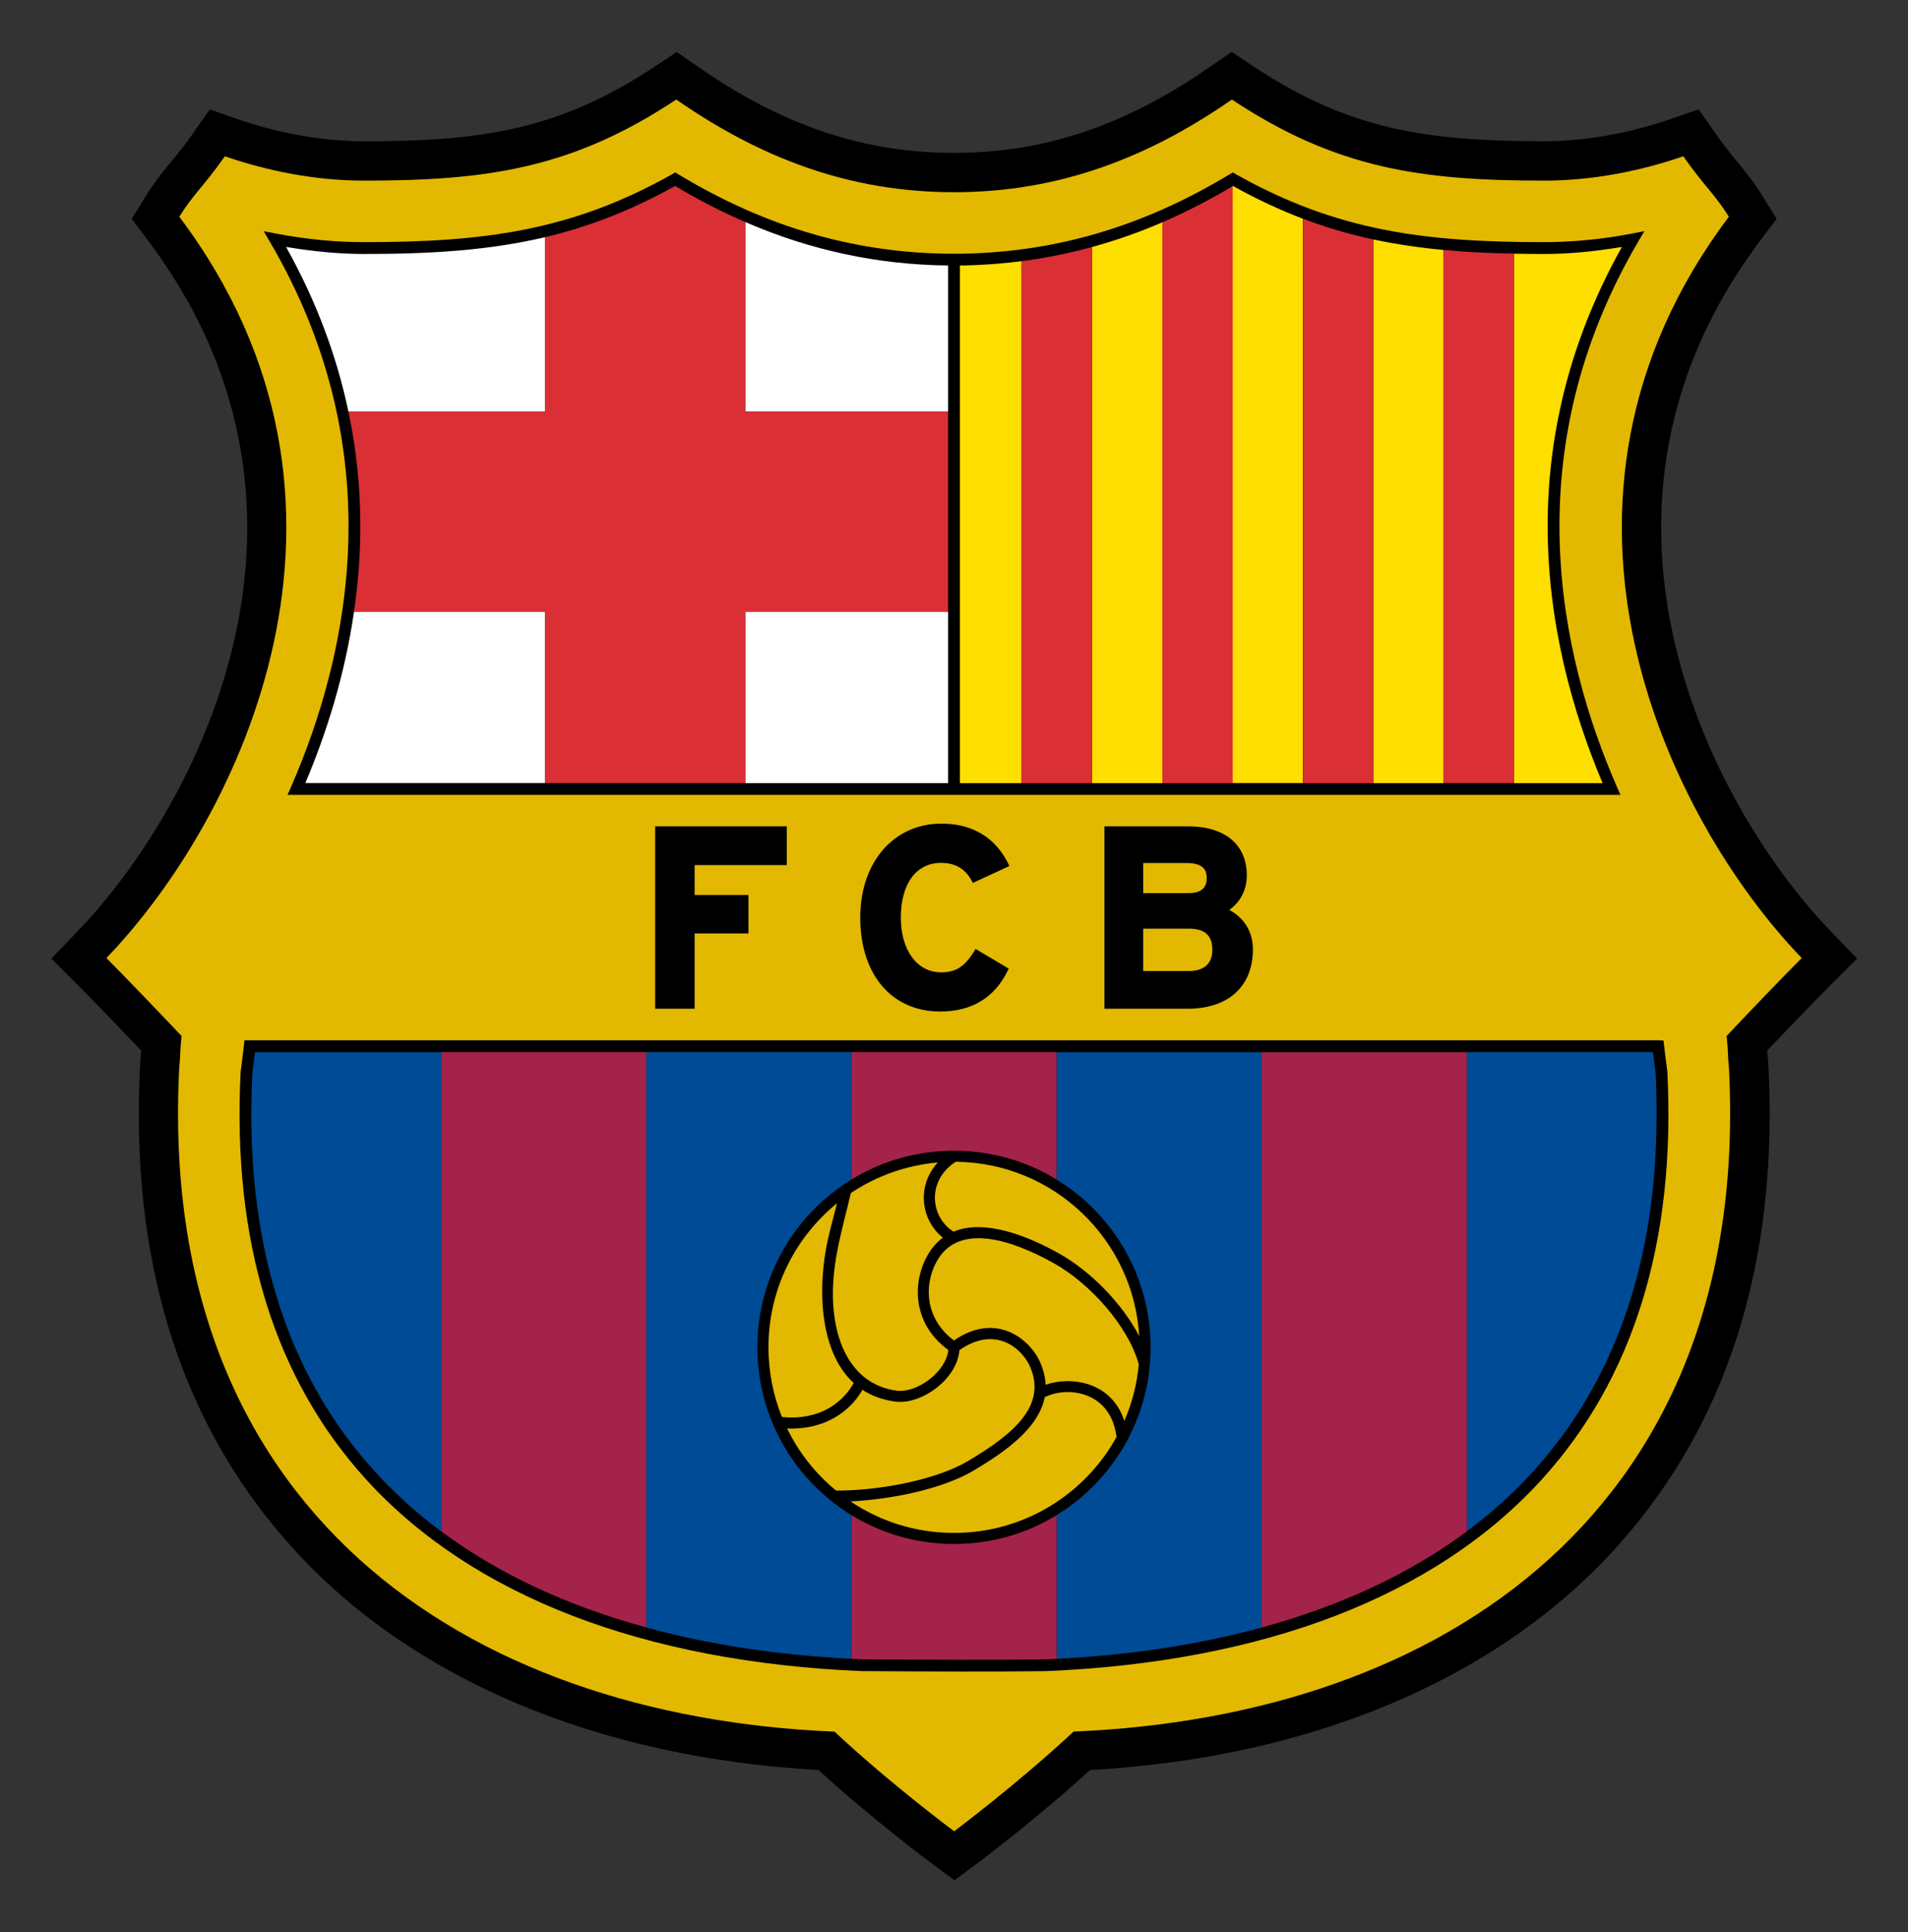 <?xml version="1.0" encoding="utf-8"?>
<!-- Generator: Adobe Illustrator 23.0.0, SVG Export Plug-In . SVG Version: 6.00 Build 0)  -->
<svg version="1.1" id="Layer_1" xmlns="http://www.w3.org/2000/svg" xmlns:xlink="http://www.w3.org/1999/xlink" x="0px" y="0px"
	 viewBox="0 0 2469 2500" style="enable-background:new 0 0 2469 2500;" xml:space="preserve">
<rect x="0" y="0" width="2469" height="2500" fill="#333333" stroke="none"/>
<style type="text/css">
	.st0{fill:#E2B900;}
	.st1{fill:#004B95;}
	.st2{fill:#A4234B;}
	.st3{fill:#FFFFFF;}
	.st4{fill:#DB2F36;}
	.st5{fill:#FFDF00;}
</style>
<path d="M1564.9,87C1456,162.6,1351,197.8,1234.5,197.8C1118,197.8,1013,162.6,904.1,87l-28.4-19.7l-28.8,19.1
	c-123.1,81.5-223.1,96.4-375.7,96.4c-52.6,0-109.2-9.9-163.6-28.7l-36.2-12.5l-22,31.4c-11.7,16.7-20.4,27.3-28.9,37.5
	c-10.4,12.6-20.2,24.5-31.7,43l-18.4,29.6l21,27.9c93.3,123.9,128.5,251.5,128.5,371.5c0,223.8-122.4,421.6-218.8,521.7l-34.7,36
	l35.4,35.4c19,19,52.9,54.1,80.8,83.5l-1.1,15.4l-0.2,2.8c-1.1,21.4-1.7,42.8-1.7,64.2c0,227.3,67.2,416.3,200.2,562.5
	c153.9,169.3,394.7,270.3,679.2,286c70.6,64.3,142.4,117.7,145.7,120.1l30.4,22.6l30.4-22.6c3.2-2.4,74.6-55.8,145.2-120.1
	c284.5-15.7,525.2-116.8,679.1-286c133-146.2,200.2-335.2,200.2-562.5c0-21.1-0.6-42.5-1.7-64.2l0-0.5l-0.3-2.8c0,0-1-13.8-1.1-14.9
	c25.9-27.2,60.9-63.6,80.8-83.5l35.4-35.4l-34.7-36c-96.4-100-218.8-297.8-218.8-521.7c0-120,35.2-247.5,128.4-371.5l21-27.9
	l-18.4-29.6c-11.5-18.5-21.3-30.4-31.7-43.1c-8.4-10.2-17.1-20.8-28.8-37.5l-22-31.4l-36.2,12.5c-54.4,18.8-111,28.7-163.6,28.7
	c-152.6,0-252.6-14.9-375.7-96.4l-28.8-19.1L1564.9,87z"/>
<path class="st0" d="M1234.7,2369.3c0,0-81.3-60.3-154.8-128.9C599.3,2220.4,201.6,1950.9,232,1380c1.8-15.1,0.3-14,2.9-39.7
	c-27.6-29.2-73.2-76.7-97.2-100.8C310,1060.6,511.2,651.4,232,280.4c18.4-29.5,31.6-39.3,59-78.2c55.8,19.3,117.9,31.5,180.2,31.5
	c160.1,0,269.4-15.9,403.9-104.9c106.3,73.8,221.5,119.9,359.5,119.9c138,0,253.2-46.2,359.5-119.9
	c134.4,89,243.7,104.9,403.9,104.9c62.3,0,124.4-12.2,180.2-31.5c27.3,38.9,40.6,48.7,59,78.2c-279.2,371-78,780.2,94.3,959.1
	c-24.1,24-69.7,71.6-97.2,100.8c2.6,25.7,1.1,24.7,2.9,39.7c30.4,570.9-367.3,840.4-847.9,860.3
	C1315.6,2308.9,1234.7,2369.3,1234.7,2369.3L1234.7,2369.3z"/>
<path d="M323.2,1345.9h-6.8l-2.9,24.6l-2.1,15.8c-11.2,219.9,43.6,397.6,162.9,528.4c136.9,150.1,358.6,235.6,641.2,247.4
	c0.3,0,4.7,0,4.7,0c84.8,0.5,164.9,0.9,233,0c282.8-11.7,504.5-97.2,641.4-247.4c119.3-130.9,174.1-308.5,163-528
	c0-0.4-2.1-16.3-2.1-16.3l-2.9-24.2l-6.8-0.3L323.2,1345.9L323.2,1345.9z"/>
<path class="st1" d="M330,1361.2l-1.4,11.7c0,0-1.9,14.6-2,14.6c-0.9,18-1.4,36-1.4,54.1c0,190.5,53.8,346,160.4,462.9
	c25.5,27.9,54,53.6,85.3,76.9v-620.1H330z M2142.4,1387.9l-2-15.1l-1.4-11.6h-241v620.1c31.4-23.3,59.9-48.9,85.3-76.9
	c106.6-116.9,160.4-272.4,160.4-462.7C2143.8,1424.1,2143.3,1406.2,2142.4,1387.9z"/>
<path class="st2" d="M836.4,1361.2H571v620.1c73.4,54.6,162.6,96.3,265.4,124.3V1361.2z M1632.6,1361.2v744.5
	c102.8-28.1,192-69.8,265.4-124.3v-620.1H1632.6z"/>
<path class="st1" d="M980.1,1743.2c0-91.9,48.7-172.4,121.7-217.1v-164.9H836.4v744.5c80.5,22,169.3,35.6,265.4,40.5v-185.9
	C1028.8,1915.5,980.1,1835,980.1,1743.2z M1367.2,1361.2v164.9c73,44.7,121.7,125.2,121.7,217.1s-48.7,172.4-121.7,217.1v185.9
	c96.2-4.9,185-18.5,265.4-40.5v-744.4H1367.2z"/>
<path class="st2" d="M1367.2,1526.1v-164.9h-265.4v164.9c38.6-23.7,84.1-37.3,132.7-37.3C1283.1,1488.8,1328.6,1502.4,1367.2,1526.1
	L1367.2,1526.1z M1101.8,1960.3v185.9c4.7,0.2,9.3,0.5,14.1,0.7l4.5,0c84.7,0.5,164.7,0.9,232.5,0c4.8-0.2,9.6-0.5,14.4-0.7v-185.9
	c-38.6,23.7-84.1,37.3-132.7,37.3C1185.9,1997.6,1140.4,1983.9,1101.8,1960.3z"/>
<path class="st0" d="M1104.7,1789.3c-46-41.9-46.2-127.1-33.8-183.7c3.4-15.8,7.8-31.2,12.2-48.8c-54.1,44-88.7,111.2-88.7,186.4
	c0,30.9,5.9,61.4,17.4,90c4.1,0.5,8.2,0.8,12.5,0.8C1059.9,1834,1088.9,1817.6,1104.7,1789.3L1104.7,1789.3z M1351.9,1807.7
	c-7.9,40.2-50.9,70.4-91.5,94.6c-41.8,24.9-109.2,37.8-159.9,40.2c38.3,25.8,84.4,40.8,134,40.8c90.6,0,169.4-50.1,210.3-124.1
	C1437.6,1799.9,1381.3,1792.9,1351.9,1807.7L1351.9,1807.7z"/>
<path class="st0" d="M1081.9,1928.5c50.1,0.4,127.1-12.2,171.2-38.5c57-34,101.4-70.3,80.3-120.7c-10.6-25.4-46-54.9-91.9-22.4
	c-2.9,37.6-49.3,70.7-82.6,66.5c-16.9-2.2-31-7.5-42.8-15.2c-18.7,32-52.2,50.1-91.8,50.1c-1.9,0-3.9-0.1-5.8-0.2
	C1033.6,1879.2,1055.2,1906.6,1081.9,1928.5L1081.9,1928.5z M1233.9,1593.5c39.7-16.5,94.8,4.9,136.7,28.4
	c39.6,22.1,80.9,63.4,103.6,106.8c-7.5-125.2-110.8-224.5-237.6-225.6C1198.7,1527.9,1203.9,1574.8,1233.9,1593.5z"/>
<path class="st0" d="M1227.2,1746.7c-49.2-35.9-46.1-92.3-25-125.8c5.2-8.2,11.2-14.7,17.9-19.6c-28.6-22.8-34.3-67.1-6.6-97.3
	c-40.2,3.5-78.9,17.1-112.5,39.6c-10.5,45.1-23.8,86.3-23.2,133.4c0.9,63.5,27.2,115.1,82.8,122.3
	C1186.7,1802.5,1224.2,1774.9,1227.2,1746.7L1227.2,1746.7z"/>
<path class="st0" d="M1473.6,1765.2c-13.7-49.7-63-104.6-110-130.9c-58-32.4-121.5-50-149.4-5.8c-17.9,28.4-20.4,75.3,20.2,105.8
	c55.2-38.1,99.3-1.1,112.1,29.4c4.1,9.8,6.2,19.1,6.5,27.9c32.6-11.5,85.6-4.1,101.9,46.8C1465,1815.2,1471.3,1790.5,1473.6,1765.2
	L1473.6,1765.2z"/>
<path d="M1015.6,1069.1H847.8v236h51.1v-97.4h69.6v-49.8h-69.6v-38.6h119.2v-50.2L1015.6,1069.1z M1113.2,1187.1
	c0,73.9,40.6,121.6,103.5,121.6c41,0,70.5-18,87.7-53.5l1-2l-43-25.5l-1.3,2.1c-12.3,20.5-23.9,28.2-43.1,28.2
	c-31.3,0-52.3-28.5-52.3-70.8c0-43.7,19.9-70.8,52-70.8c18.6,0,31.7,7.8,40.1,23.8l1.1,2.1l47.3-21.8l-1.1-2.3
	c-16.6-34.4-46.6-52.6-86.7-52.6C1156.5,1065.5,1113.2,1115.5,1113.2,1187.1L1113.2,1187.1z M1590.7,1177.3
	c14.3-10.1,22.7-26,22.7-44.7c0-39.8-28.3-63.5-75.8-63.5h-108.4v236h107.4c53,0,84.7-28.8,84.7-77.1
	C1621.2,1205.5,1610,1187.4,1590.7,1177.3L1590.7,1177.3z M1479.3,1116.6h56.3c23,0,25.9,10.5,25.9,19.6c0,13-7.7,19.3-23.6,19.3
	h-58.6L1479.3,1116.6z M1538.2,1256.3h-58.9v-54.8h58.9c20.8,0,30.6,8.7,30.6,27.2C1568.8,1246.8,1558.2,1256.3,1538.2,1256.3z
	 M1591.3,225.4c-114.3,69.2-231.1,102.8-356.9,102.9c-125.8-0.1-242.5-33.8-356.8-102.9l-3.8-2.3l-3.9,2.2
	c-130.3,73.6-244.9,88-398.8,88c-37,0-75.2-3.7-113.4-11l-16.5-3.2l8.5,14.5c158.2,270.6,102,532.3,27.1,704.1l-4.7,10.7h1724.8
	l-4.7-10.7c-74.9-171.8-131.1-433.5,27.1-704.1l8.5-14.5l-16.5,3.2c-38.3,7.3-76.5,11-113.4,11c-153.9,0-268.5-14.4-398.8-88
	l-3.9-2.2L1591.3,225.4L1591.3,225.4z"/>
<path class="st3" d="M705.5,306.8c-72.2,17.1-147.1,21.8-234.3,21.8c-33,0-66.9-3.4-101-9.1c40.4,72.3,66.1,143.8,80.7,213.1h254.6
	L705.5,306.8L705.5,306.8z M1226.9,532.5V343.5c-91.3-1-178-19.6-262.5-56.2v245.2H1226.9z M458.1,791.4c-12,82.9-36,158-63,221.7
	h310.3V791.4L458.1,791.4L458.1,791.4z M964.4,1013.2h262.5V791.4H964.4V1013.2L964.4,1013.2z"/>
<path class="st4" d="M964.4,532.5V287.3c-30.5-13.2-60.8-28.7-90.8-46.7c-57.5,32-112,52.9-168.1,66.2v225.7H450.9
	c10.2,48.6,15.4,98.2,15.4,147.9c0,38.2-3,75.3-8.2,111h247.4v221.7h258.9V791.4h262.5V532.5L964.4,532.5z"/>
<path class="st5" d="M1595.4,240.6l-0.4,0.2v772.3h91V283C1656.3,271.7,1626.3,257.8,1595.4,240.6L1595.4,240.6z M1413.1,319.6
	v693.6h91V287.6C1474.5,300.4,1444.1,311.1,1413.1,319.6z M1242.1,343.5v669.7h79.9V337.9C1295.5,341.3,1268.9,343.2,1242.1,343.5z
	 M1777.1,309.8v703.4h91V323.4C1836.8,320.5,1806.7,316.1,1777.1,309.8L1777.1,309.8z M2002.7,680.5c0-113,26.1-235.9,96.1-361
	c-34.1,5.7-68,9.1-101,9.1c-13.2,0-26-0.2-38.7-0.4v685h114.7C2035.3,922,2002.7,807.6,2002.7,680.5L2002.7,680.5z"/>
<path class="st4" d="M1868.1,323.4v689.7h91v-685C1927.4,327.6,1897.2,326.1,1868.1,323.4z M1322,337.9v675.3h91V319.6
	C1383.2,327.8,1352.8,333.9,1322,337.9z M1504.1,287.6v725.6h91V240.8C1565,258.8,1534.7,274.4,1504.1,287.6z M1686.1,283v730.2h91
	V309.8C1746.1,303.2,1715.7,294.2,1686.1,283z"/>
</svg>

